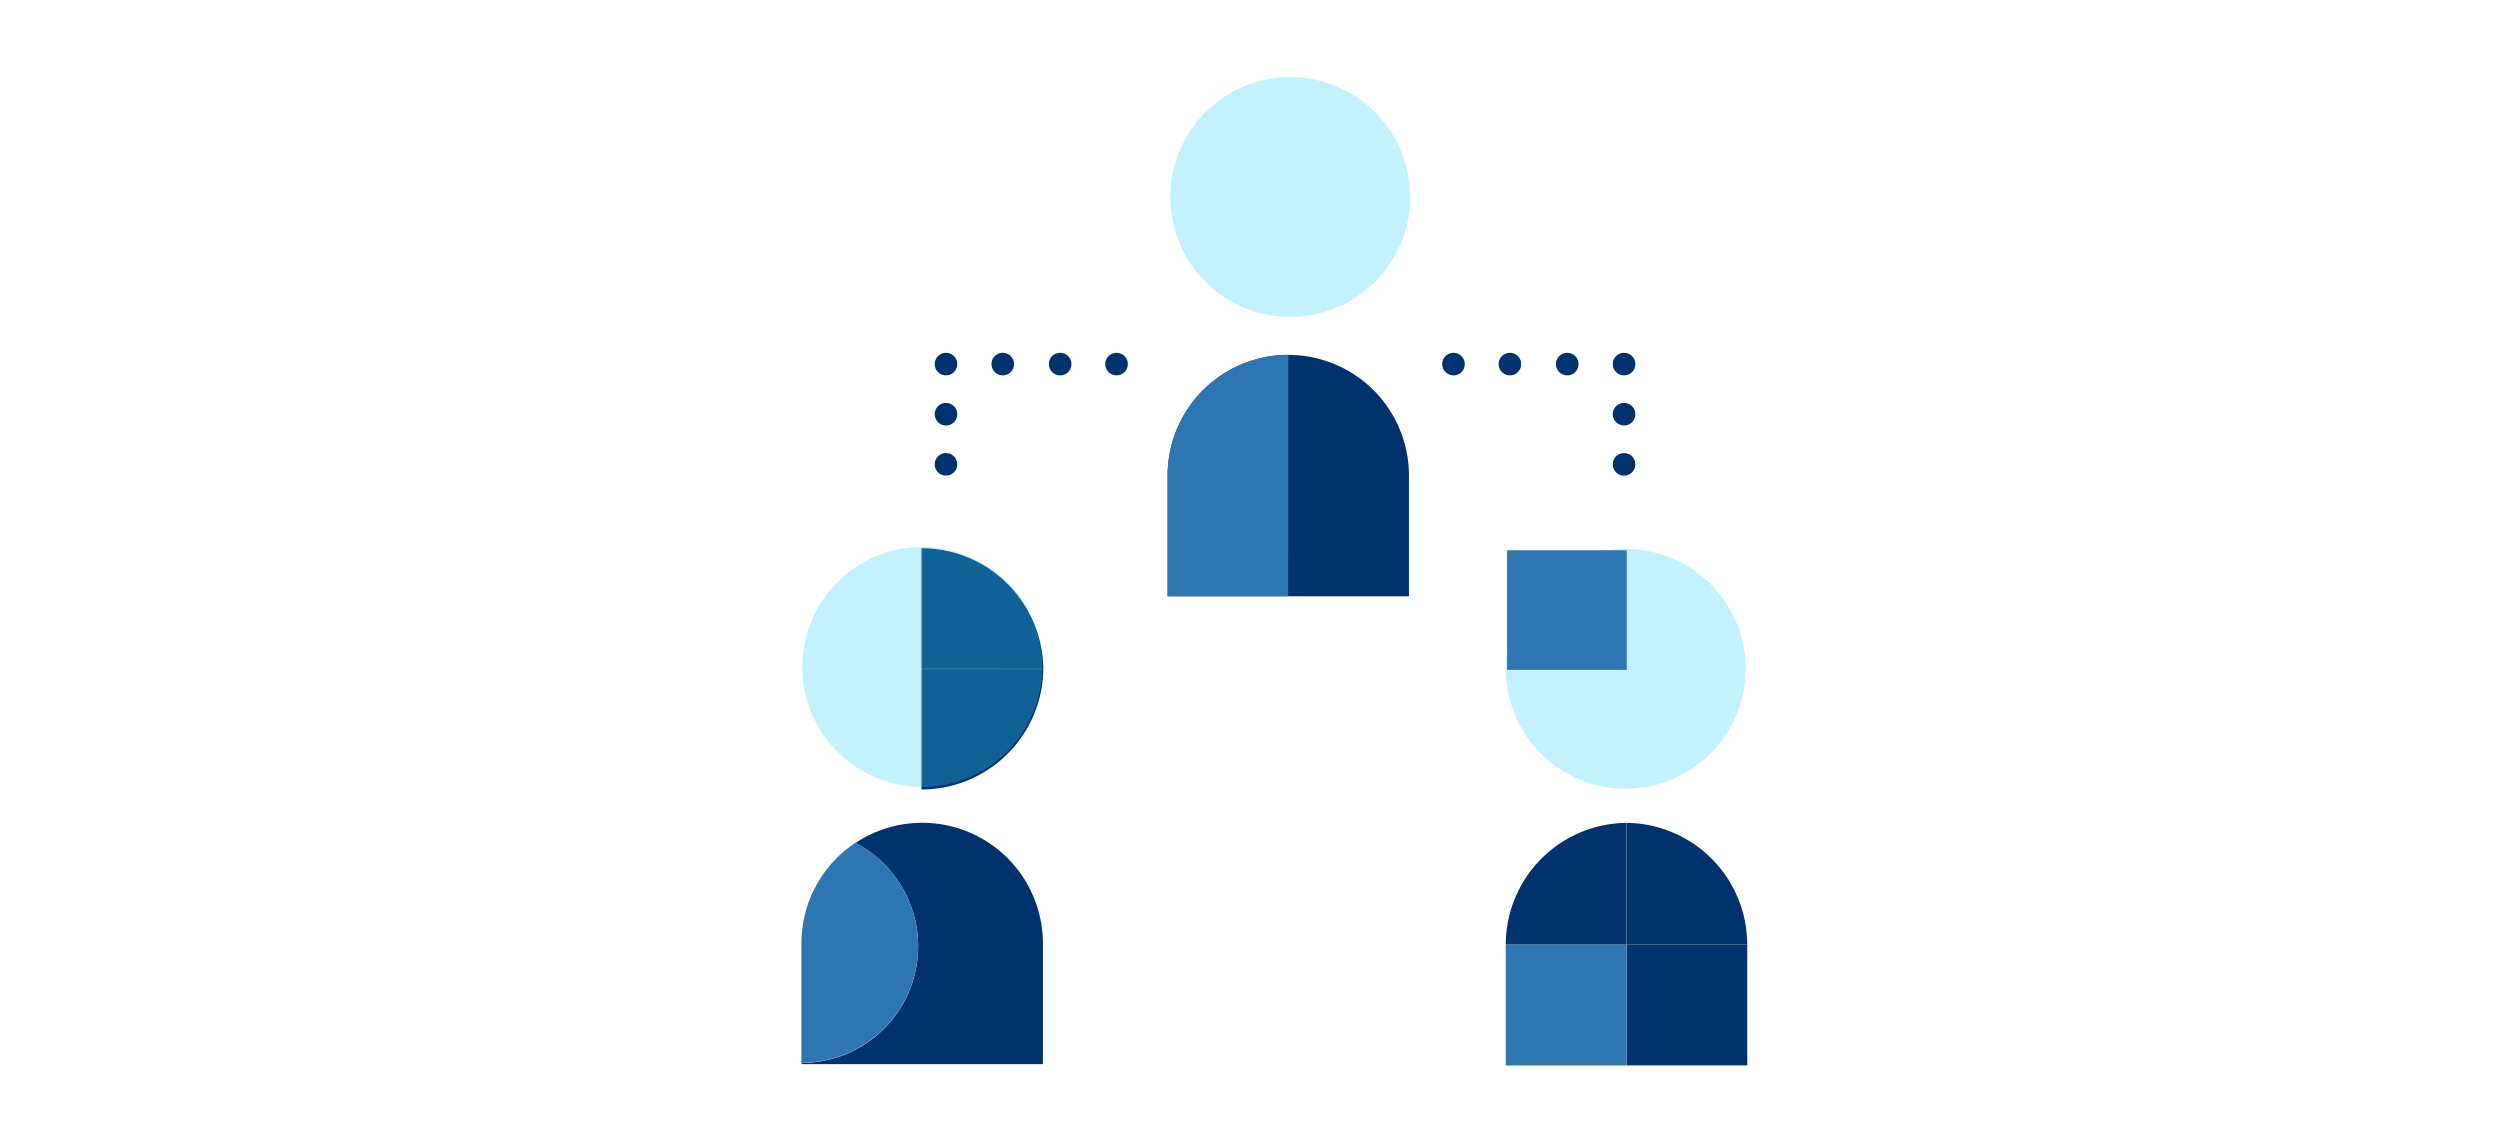 <svg id="Capa_1" data-name="Capa 1" xmlns="http://www.w3.org/2000/svg" viewBox="0 0 399 181"><defs><style>.cls-1{fill:#00326d;}.cls-2{fill:#39d0ff;opacity:0.3;}.cls-3{fill:#2d76b2;}</style></defs><path class="cls-1" d="M259.6,131.33a19.46,19.46,0,0,1,19.26,19.44H259.6Z"/><path class="cls-2" d="M259.47,125.89h0a19.14,19.14,0,0,1-19.14-19.14h0a19.14,19.14,0,0,1,19.14-19.14h0a19.14,19.14,0,0,1,19.14,19.14h0A19.14,19.14,0,0,1,259.47,125.89Z"/><rect class="cls-3" x="240.53" y="87.82" width="19.1" height="19.09"/><rect class="cls-1" x="259.6" y="150.78" width="19.26" height="19.26"/><path class="cls-1" d="M259.58,131.33a19.46,19.46,0,0,0-19.26,19.44h19.26Z"/><rect class="cls-3" x="240.32" y="150.78" width="19.26" height="19.26" transform="translate(499.9 320.83) rotate(-180)"/><path class="cls-2" d="M186.78,31.45h0A19.15,19.15,0,0,1,205.93,12.3h0a19.14,19.14,0,0,1,19.14,19.15h0a19.14,19.14,0,0,1-19.14,19.14h0A19.14,19.14,0,0,1,186.78,31.45Z"/><path class="cls-1" d="M205.61,56.64h0A19.26,19.26,0,0,1,224.87,75.9V95.16a0,0,0,0,1,0,0H186.35a0,0,0,0,1,0,0V75.9A19.26,19.26,0,0,1,205.61,56.64Z"/><path class="cls-3" d="M205.61,56.64h0A19.26,19.26,0,0,0,186.35,75.9V95.16h19.24Z"/><path class="cls-1" d="M166.51,106.78A19.45,19.45,0,0,1,147.07,126h0V106.78Z"/><path class="cls-1" d="M166.51,106.76A19.45,19.45,0,0,0,147.07,87.5h0v19.25Z"/><path class="cls-2" d="M128.05,106.45h0A19.14,19.14,0,0,1,147.19,87.3h0a19.14,19.14,0,0,1,19.14,19.15h0a19.14,19.14,0,0,1-19.14,19.14h0A19.14,19.14,0,0,1,128.05,106.45Z"/><path class="cls-1" d="M147.19,131.32h0a19.2,19.2,0,0,0-10.64,3.21,18.62,18.62,0,0,1-8.62,35.12v.19h38.52V150.58A19.26,19.26,0,0,0,147.19,131.32Z"/><path class="cls-3" d="M146.53,151a18.63,18.63,0,0,0-10-16.5,19.25,19.25,0,0,0-8.62,16.05v19.07A18.62,18.62,0,0,0,146.53,151Z"/><path class="cls-1" d="M161.84,58.1a1.8,1.8,0,1,1-1.79-1.79A1.79,1.79,0,0,1,161.84,58.1Z"/><path class="cls-1" d="M171,58.1a1.8,1.8,0,1,1-1.8-1.79A1.79,1.79,0,0,1,171,58.1Z"/><path class="cls-1" d="M180,58.1a1.8,1.8,0,1,1-1.8-1.79A1.79,1.79,0,0,1,180,58.1Z"/><path class="cls-1" d="M152.78,58.1a1.8,1.8,0,1,1-1.8-1.79A1.8,1.8,0,0,1,152.78,58.1Z"/><path class="cls-1" d="M152.78,66.1a1.8,1.8,0,1,1-1.8-1.79A1.8,1.8,0,0,1,152.78,66.1Z"/><path class="cls-1" d="M152.78,74.1a1.8,1.8,0,1,1-1.8-1.79A1.8,1.8,0,0,1,152.78,74.1Z"/><path class="cls-1" d="M248.33,58.1a1.8,1.8,0,1,0,1.8-1.79A1.79,1.79,0,0,0,248.33,58.1Z"/><path class="cls-1" d="M239.18,58.1a1.8,1.8,0,1,0,1.8-1.79A1.8,1.8,0,0,0,239.18,58.1Z"/><path class="cls-1" d="M230.18,58.1a1.8,1.8,0,1,0,1.8-1.79A1.8,1.8,0,0,0,230.18,58.1Z"/><path class="cls-1" d="M257.4,58.1a1.8,1.8,0,1,0,1.79-1.79A1.79,1.79,0,0,0,257.4,58.1Z"/><path class="cls-1" d="M257.4,66.1a1.8,1.8,0,1,0,1.79-1.79A1.79,1.79,0,0,0,257.4,66.1Z"/><path class="cls-1" d="M257.4,74.1a1.8,1.8,0,1,0,1.79-1.79A1.79,1.79,0,0,0,257.4,74.1Z"/></svg>